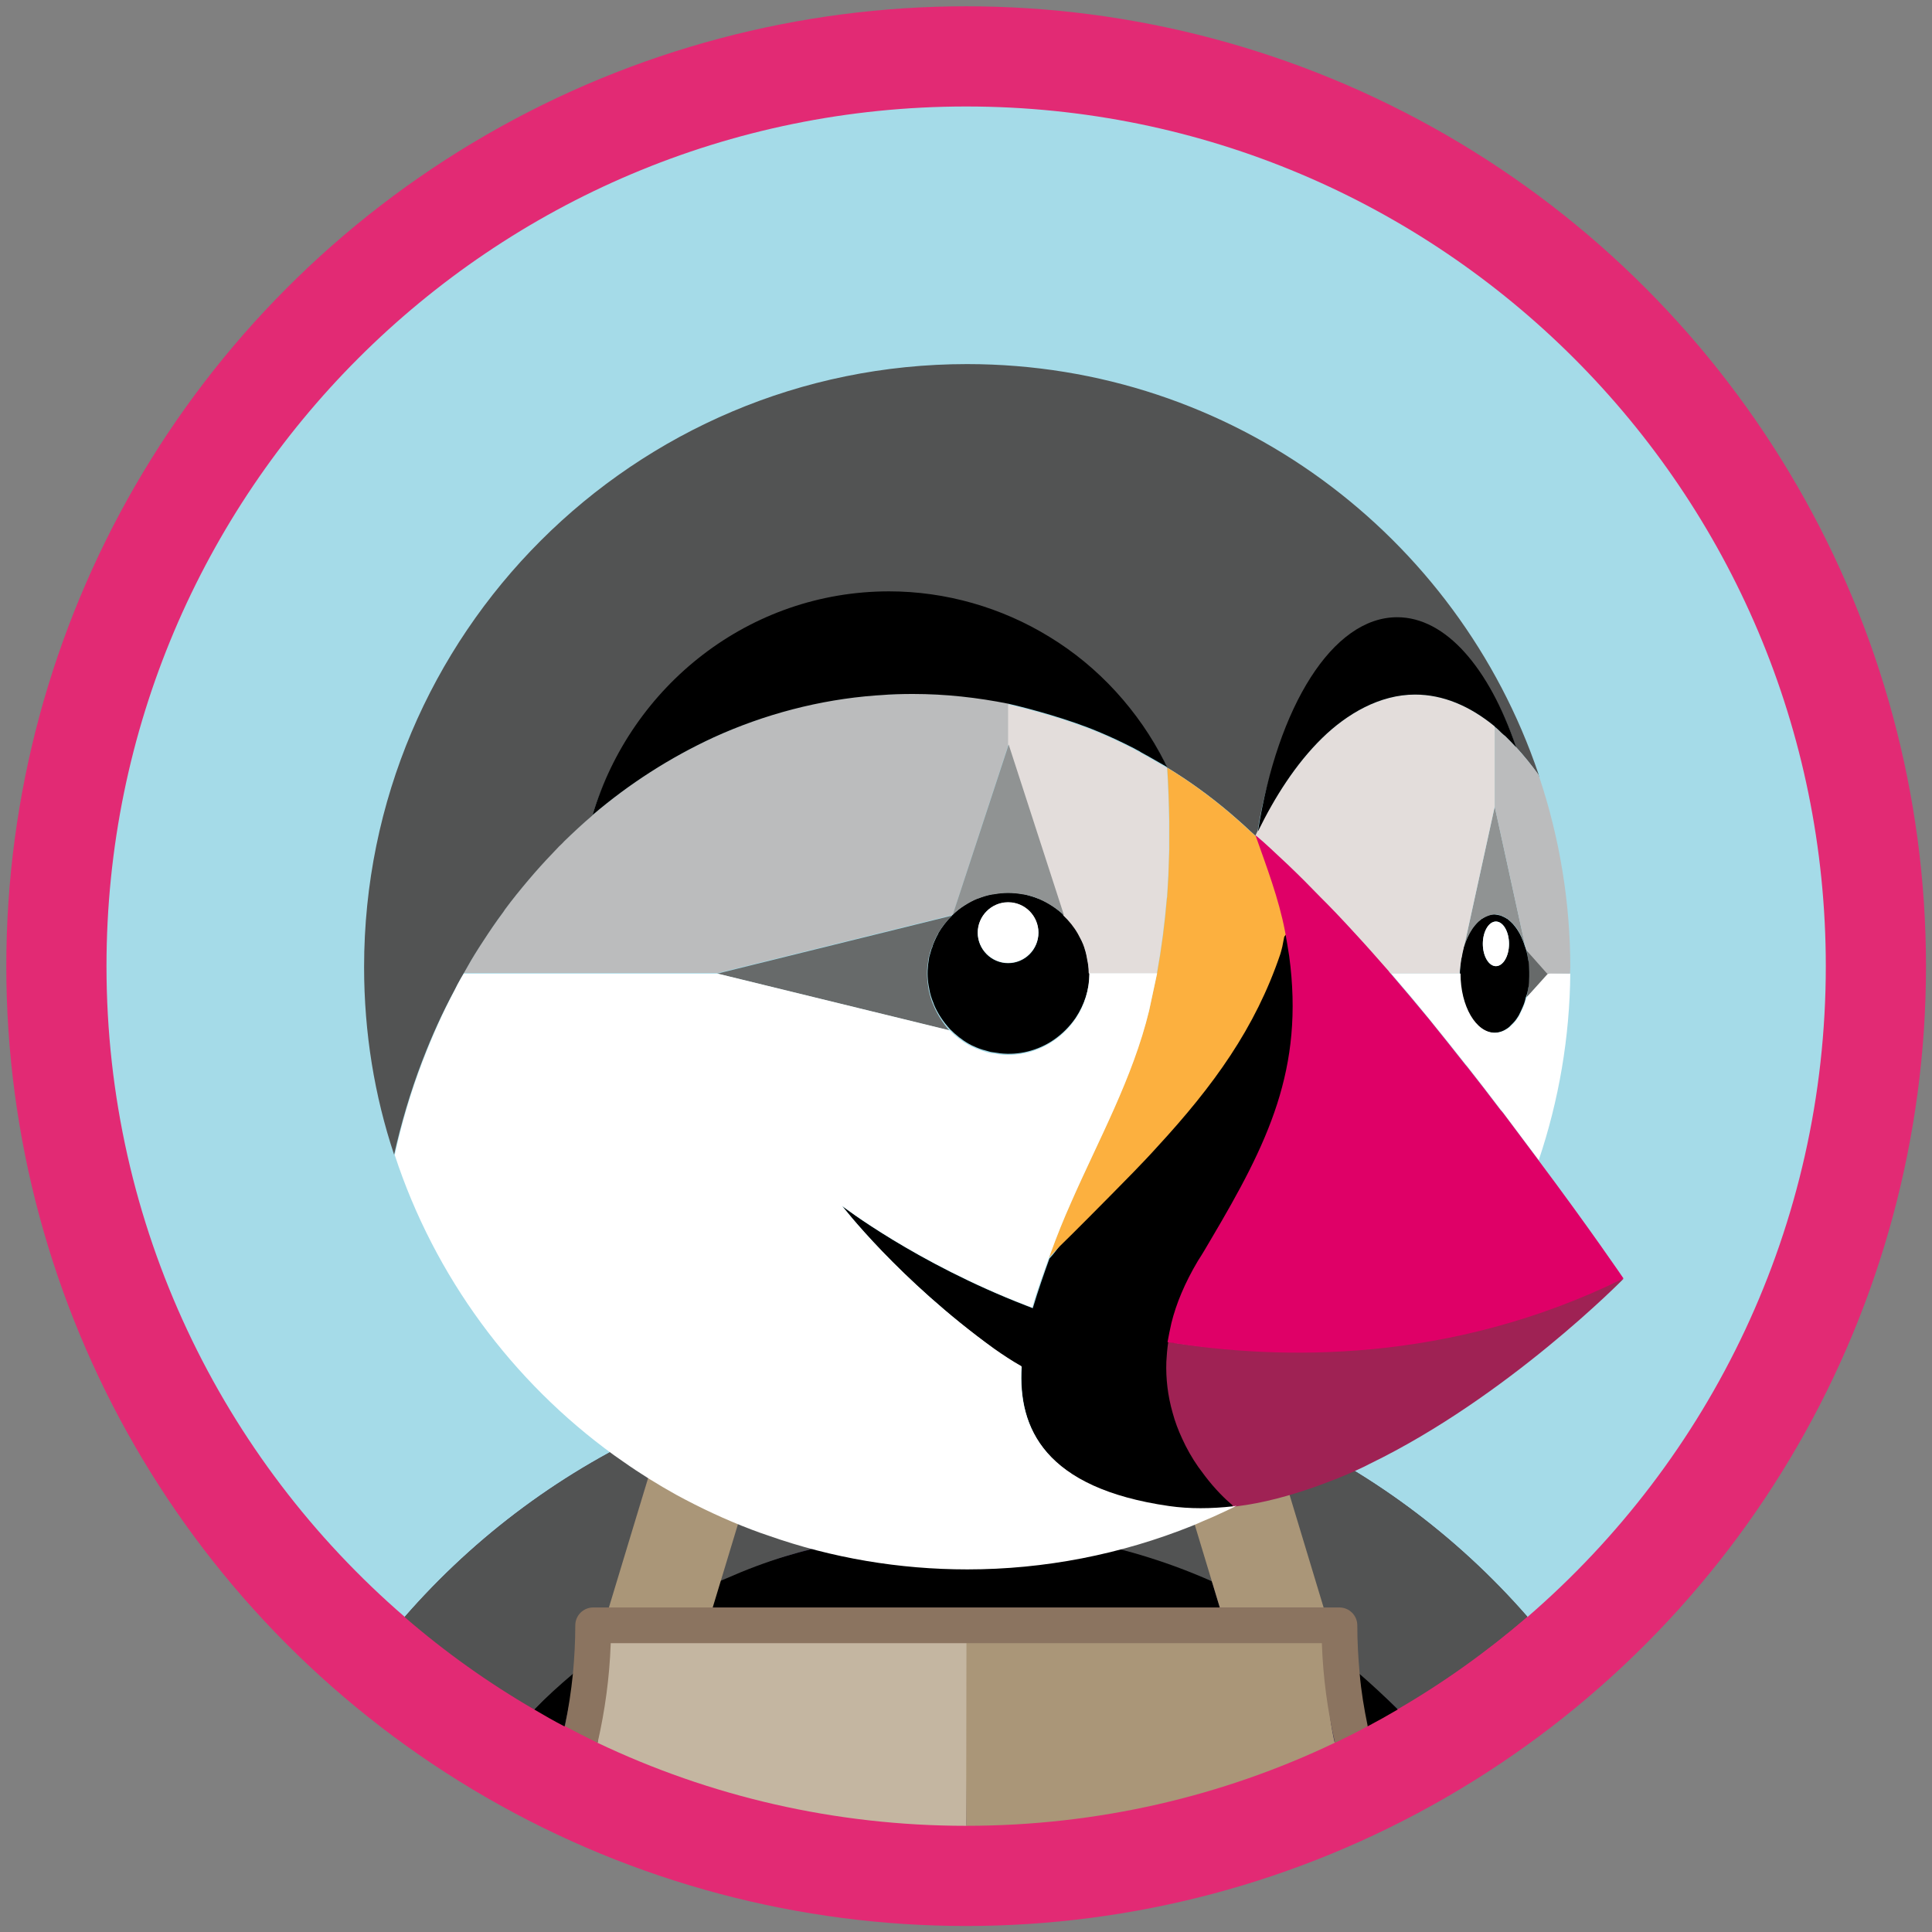 <?xml version="1.0" encoding="utf-8"?>
<!-- Generator: Adobe Illustrator 22.1.0, SVG Export Plug-In . SVG Version: 6.00 Build 0)  -->
<svg version="1.1" id="Calque_1" xmlns="http://www.w3.org/2000/svg" xmlns:xlink="http://www.w3.org/1999/xlink" x="0px" y="0px"
	 viewBox="0 0 649.5 649.5" style="enable-background:new 0 0 649.5 649.5;" xml:space="preserve">
<rect x="0" y="0" width="649.5" height="649.5" fill="#808080" stroke="none"/>
<style type="text/css">
	.st0{fill:#342851;stroke:#E22A74;stroke-width:33.967;stroke-miterlimit:10;}
	.st1{fill:#A5DBE8;}
	.st2{fill:#525353;}
	.st3{fill:#AA9678;}
	.st4{fill:#C4B6A1;}
	.st5{fill:#786453;}
	.st6{fill:#FFFFFF;}
	.st7{fill:#BBBCBD;}
	.st8{fill:#676A6A;}
	.st9{fill:#909393;}
	.st10{fill:#E3DDDB;}
	.st11{fill:#FCB03F;}
	.st12{fill:#9F2254;}
	.st13{fill:#DF0067;}
	.st14{fill:#8B7460;}
</style>
<g>
	<circle class="st0" cx="324.8" cy="324.8" r="305.7"/>
	<g>
		<path class="st1" d="M223.2,479.3c4.6-2.1,9.3-3.9,14-5.7c5.3-2,10.7-3.9,16.1-5.5c6.8-2,13.6-3.9,20.5-5.4
			c9.3-2,18.8-3.4,28.3-4.4c-5.4,16.9-11.3,33.5-17.6,50.1c0.3,3.2,0.4,6.5,0.5,9.7c13.1-2.6,26.4-3.9,39.8-3.9
			c13.6,0,26.9,1.4,39.8,3.9c0.1-3.2,0.2-6.5,0.5-9.7c-6.4-16.5-12.3-33.2-17.6-50.1c9.5,0.9,19,2.4,28.3,4.4
			c6.9,1.5,13.8,3.3,20.5,5.4c5.4,1.6,10.8,3.5,16.1,5.5c4.7,1.8,9.4,3.7,14,5.7c33.4,14.8,63.1,36.8,87.1,64.3
			c61.4-53,100.3-131.3,100.3-218.8c0-159.6-129.4-289-289-289s-289,129.4-289,289c0,87.4,38.9,165.8,100.3,218.8
			C160.1,516,189.8,494.1,223.2,479.3"/>
		<path class="st2" d="M426.5,479.3l17.9,61.7l5.1,0.2c3.3,0,5.6,0.9,5.6,4.2c0,5.5,0.3,11.7,0.8,17c4.5,3.8,9.9,8.1,14,12.2
			c15.5-9,30-19.4,43.6-31.1C489.5,516,459.8,494.1,426.5,479.3 M391.4,478.7l21.1-5.1c-5.3-2-10.7-3.9-16.1-5.5
			c-6.8-2-13.6-3.9-20.5-5.4c-9.3-2-18.8-3.4-28.3-4.4c5.4,16.9,11.3,33.5,17.6,50.1c-0.3,3.2-0.4,6.5-0.5,9.7
			c14.9,2.9,29.6,8.1,43.2,14.1L391.4,478.7"/>
		<path d="M179.6,574.7c3.4,2,6.7,3.9,10.2,5.7c1.2-5.8,3.1-13.8,3.7-19.8C189.1,564.4,183.8,570.5,179.6,574.7 M407.4,531.6
			c-13.7-6.1-28.1-10.6-42.8-13.5c-13.1-2.6-26.4-3.9-39.8-3.9c-13.6,0-26.9,1.4-39.8,3.9c-14.9,2.9-30.5,7.4-44.1,13.4l-1.4,9
			h170.6L407.4,531.6"/>
		<path class="st2" d="M193,562.3c0.5-5.4,0.9-10.2,0.9-15.7c0-3.3,2.3-5.4,5.6-5.4l5.4-0.2l18.2-61.7
			c-33.4,14.8-63.1,36.8-87.1,64.3c13.5,11.7,28.1,22.1,43.6,31.1c4.1-4.2,8.4-8.1,12.9-11.9"/>
		<path d="M458.1,573.3c1.2,5.9,1.4,7,1.6,7.1c3.4-1.8,6.8-3.7,10.2-5.7c-4.2-4.2-8.5-8.2-13-12.1L458.1,573.3"/>
		<path class="st3" d="M407.4,531.6l2.7,8.9H445l-18.5-61.2c-4.6-2-9.3-4-14-5.7l-21.1,5.1L407.4,531.6"/>
		<path class="st4" d="M205.2,552.8c0.2-0.1,0.4-0.3,0.5-0.4h-0.5C205.2,552.5,205.2,552.6,205.2,552.8"/>
		<path class="st3" d="M444.4,552.4h-0.5l0.5,0.4C444.4,552.6,444.4,552.5,444.4,552.4"/>
		<path class="st3" d="M443.8,551.5l-119.2,0.1l0.2,62.2c44.4,0,86.4-10,123.9-27.9c-2.5-10.8-2.7-22.4-3.1-33.7
			C445.5,552.1,443.8,551.5,443.8,551.5"/>
		<path class="st4" d="M324.6,551.9c0,0-119.9-0.2-120,0c-0.4,11.3-2.7,24.7-3.7,34c37.6,17.9,79.6,27.9,123.9,27.9l0.1-61.7
			L324.6,551.9"/>
		<path class="st5" d="M324.8,546.4L324.8,546.4l0,6h0V546.4z"/>
		<path class="st2" d="M407.5,499.2"/>
		<path class="st3" d="M414.2,505.8l0.1,0.2L414.2,505.8c0,0-2.9-2.3-6.6-6.6C411.3,503.5,414.2,505.8,414.2,505.8"/>
		<path class="st6" d="M502.5,244.3L502.5,244.3L502.5,244.3 M514.1,327.5L514.1,327.5L514.1,327.5"/>
		<path class="st7" d="M514.1,327.4L514.1,327.4L514.1,327.4"/>
		<path class="st8" d="M513.8,322.9c0,0.1,0,0.1,0,0.2c0,0,0,0.1,0,0.1v0c0.1,1.1,0.2,2.3,0.2,3.4c0,0.2,0,0.4,0,0.6l0,0.1l0,0.1
			c0,0.2,0,0.4,0,0.7c0,1.1-0.1,2.2-0.2,3.4v0l0,0.2c0,0.1,0,0.2,0,0.3c-0.2,1.2-0.4,2.3-0.6,3.4l0,0v0l0,0l0-0.1v0l7.6-7.9l-7.6-8
			l0,0C513.4,320.5,513.6,321.7,513.8,322.9"/>
		<path d="M513.8,332c0-0.1,0.1-0.3,0.1-0.4c0.1-1.1,0.2-2.2,0.2-3.4c0-0.3,0-0.5,0-0.8c0-0.2,0-0.5,0-0.7c0-1.1-0.1-2.3-0.2-3.4
			c0-0.1-0.1-0.2-0.1-0.4c-0.2-1.2-0.4-2.3-0.7-3.5c-0.1-0.4-0.2-0.7-0.4-1.1c-0.7-2.3-1.6-4.3-2.7-5.9c-0.4-0.6-0.9-1.2-1.4-1.8
			c-0.5-0.5-1-1-1.5-1.4c-0.2-0.2-0.4-0.3-0.6-0.4c-0.6-0.4-1.3-0.7-2-1c-0.7-0.2-1.4-0.3-2.1-0.4c-0.7,0-1.4,0.1-2.1,0.4
			c-0.7,0.2-1.4,0.6-2,1c-0.2,0.1-0.4,0.2-0.6,0.4c-0.9,0.7-1.7,1.6-2.4,2.5c-0.2,0.2-0.3,0.4-0.5,0.7c-1.1,1.7-2,3.7-2.7,5.9
			l-0.1,0.3c-0.3,1-0.5,2.1-0.7,3.3c-0.1,0.3-0.1,0.7-0.2,1c-0.2,1.3-0.3,2.6-0.3,3.9c0,0.2,0,0.4,0,0.5h0c0,11,5.2,19.9,11.6,19.9
			c1.1,0,2.2-0.3,3.2-0.8c0.6-0.3,1.2-0.7,1.7-1.1c0.2-0.2,0.4-0.4,0.6-0.6c0.5-0.5,1-1,1.5-1.6c0.3-0.4,0.6-0.8,0.9-1.3
			c0.2-0.3,0.4-0.6,0.5-0.9c0.3-0.6,0.6-1.2,0.9-1.9c0.1-0.2,0.2-0.5,0.3-0.7c0.4-0.9,0.7-1.9,0.9-2.9
			C513.4,334.3,513.6,333.2,513.8,332L513.8,332z M502.9,324.8c-2.4,0-4.4-3.3-4.4-7.5c0-4.1,2-7.5,4.4-7.5s4.4,3.3,4.4,7.5
			C507.3,321.4,505.3,324.8,502.9,324.8z"/>
		<path class="st6" d="M502.9,309.8c-2.4,0-4.4,3.3-4.4,7.5c0,4.1,2,7.5,4.4,7.5s4.4-3.3,4.4-7.5
			C507.3,313.2,505.3,309.8,502.9,309.8"/>
		<path class="st9" d="M492.2,318.3c0.7-2.3,1.6-4.3,2.7-5.9c0.1-0.2,0.3-0.4,0.5-0.7c0.7-1,1.5-1.8,2.4-2.5
			c0.2-0.2,0.4-0.3,0.6-0.4c0.6-0.4,1.3-0.7,2-1c0.7-0.2,1.4-0.4,2.1-0.4s1.4,0.1,2.1,0.4c0.7,0.2,1.4,0.6,2,1
			c0.2,0.1,0.4,0.2,0.6,0.4c0.5,0.4,1,0.9,1.5,1.4c0.5,0.6,1,1.2,1.4,1.8c1.1,1.7,2,3.7,2.7,5.9v0l-10.3-47.1L492.2,318.3
			L492.2,318.3"/>
		<path d="M366.1,327c0-0.9-0.1-1.9-0.2-2.8c0,0,0,0,0,0c-0.1-0.9-0.3-1.8-0.5-2.7l0-0.1c-0.2-0.9-0.4-1.7-0.7-2.6l0-0.1
			c-0.3-0.8-0.6-1.7-1-2.5c0,0,0,0,0,0c-2.9-6.4-8.1-11.4-14.5-14.1l-0.1,0c-1.6-0.6-3.2-1.1-4.9-1.5c0,0-0.1,0-0.1,0
			c-1.7-0.3-3.5-0.5-5.2-0.5c-1.8,0-3.5,0.2-5.1,0.5l-0.2,0c-1.7,0.3-3.3,0.8-4.8,1.4l-0.1,0c-1.6,0.6-3,1.4-4.4,2.3
			c-1.4,0.9-2.7,1.9-3.9,3.1l0,0.1l-0.1,0c-1.9,1.9-3.6,4-4.9,6.3l0,0.1c-0.4,0.7-0.8,1.5-1.1,2.2c0,0.1-0.1,0.2-0.1,0.2
			c-0.3,0.7-0.6,1.4-0.8,2.2c0,0.1-0.1,0.3-0.2,0.4c-0.2,0.7-0.4,1.4-0.6,2.1c0,0.2-0.1,0.4-0.2,0.6c-0.1,0.7-0.2,1.4-0.3,2.1
			c0,0.2-0.1,0.4-0.1,0.6c-0.3,2.7-0.2,5.4,0.4,8.1c0,0,0,0.1,0,0.1c0.3,1.7,0.8,3.3,1.5,4.9c0,0,0,0,0,0.1c1.3,3.2,3.2,6,5.5,8.5
			c1.9,1.9,4,3.6,6.3,4.9l0,0c0.7,0.4,1.5,0.8,2.3,1.1c0.1,0,0.1,0.1,0.2,0.1c0.7,0.3,1.5,0.6,2.2,0.8c0.1,0,0.2,0.1,0.4,0.1
			c0.7,0.2,1.4,0.4,2.1,0.6c0.2,0,0.4,0.1,0.6,0.1c0.7,0.1,1.4,0.2,2.1,0.3c0.2,0,0.4,0.1,0.6,0.1c6.4,0.7,12.7-0.9,18-4.5
			c2.9-2,5.4-4.5,7.4-7.4c3-4.5,4.7-9.8,4.7-15.2c0-0.1,0-0.1,0-0.2C366.1,327.1,366.1,327.1,366.1,327L366.1,327z M338.9,323.8
			c-5.6,0-10.2-4.6-10.2-10.2c0-5.6,4.6-10.2,10.2-10.2s10.2,4.6,10.2,10.2C349.1,319.2,344.6,323.8,338.9,323.8z"/>
		<path class="st6" d="M338.9,303.3c-5.6,0-10.2,4.6-10.2,10.2c0,5.6,4.6,10.2,10.2,10.2c0,0,0,0,0,0c5.6,0,10.2-4.6,10.2-10.2
			C349.1,307.9,344.6,303.3,338.9,303.3"/>
		<path class="st7" d="M320.2,307.6l0.1,0l0-0.1l18.8-57.4v-13.4l0-0.2c-10.6-2.2-21.4-3.3-32.2-3.3c-3.7,0-7.3,0.2-10.9,0.4
			c-0.5,0-1.1,0.1-1.6,0.1c-18.8,1.4-37.4,6.3-54.5,14.2c-14.7,6.7-28.4,15.6-40.7,26.1v0l0,0c-3.3,2.8-6.5,5.8-9.6,8.8
			c-0.6,0.6-1.2,1.1-1.7,1.7c-2.9,2.9-5.7,6-8.4,9.1c-0.6,0.7-1.2,1.4-1.8,2.1c-2.7,3.2-5.4,6.5-7.9,9.9c-0.2,0.3-0.4,0.6-0.6,0.9
			c-2.4,3.3-4.7,6.6-6.9,10c-0.4,0.7-0.9,1.3-1.3,2c-1.8,2.8-3.4,5.7-5.1,8.6h85.4L320.2,307.6"/>
		<path class="st10" d="M392.3,301.2c0.2-2.2,0.3-4.5,0.4-6.7c0.2-3,0.3-6.1,0.3-9.1c0-2.4,0-4.7,0-7.1c0-0.7,0-1.4,0-2
			c-0.1-6.1-0.3-12.2-0.7-18.2l-0.1,0l0,0c-2.3-1.3-4.5-2.6-6.8-3.9l-0.2-0.1l-1.8-1l0,0l-1.2-0.7l-0.2-0.1
			c-0.3-0.2-0.6-0.3-0.9-0.5c-3.9-2-7.9-3.9-12-5.6c-9.7-4.1-22.8-7.7-30.2-9.4v13.6l18.6,57.4l0,0c1.9,1.8,3.6,3.9,4.9,6.2v0
			c0.4,0.8,0.8,1.5,1.2,2.3c0,0,0,0,0,0c0.4,0.8,0.7,1.6,1,2.5l0,0.1c0.3,0.8,0.5,1.7,0.7,2.6l0,0.1c0.2,0.9,0.3,1.8,0.5,2.7
			c0,0,0,0,0,0c0.1,0.9,0.2,1.9,0.2,2.8l0.1,0.2h22.8c1.5-8.4,2.6-16.8,3.3-25.2C392.3,301.7,392.3,301.4,392.3,301.2"/>
		<path class="st11" d="M422.1,280.9C422,280.9,422,280.9,422.1,280.9L422.1,280.9"/>
		<path class="st9" d="M320.3,307.5c1.2-1.1,2.5-2.2,4-3.1c1.4-0.9,2.9-1.7,4.4-2.3c0,0,0.1,0,0.1,0c1.5-0.6,3.1-1.1,4.8-1.4l0.2,0
			c1.7-0.3,3.4-0.5,5.1-0.5c1.8,0,3.5,0.2,5.2,0.5c0,0,0.1,0,0.1,0c1.7,0.3,3.4,0.8,5,1.5c3.1,1.3,6,3.2,8.5,5.5l0,0l-18.6-57.4
			L320.3,307.5"/>
		<path class="st8" d="M313.7,337.7c-0.7-1.6-1.1-3.2-1.5-4.9c0,0,0-0.1,0-0.1c-0.5-2.7-0.7-5.4-0.4-8.1c0-0.2,0.1-0.4,0.1-0.6
			c0.1-0.7,0.2-1.4,0.3-2.1c0-0.2,0.1-0.4,0.2-0.6c0.2-0.7,0.3-1.4,0.6-2.1c0-0.1,0.1-0.3,0.2-0.4c0.2-0.7,0.5-1.5,0.8-2.2
			c0-0.1,0.1-0.2,0.1-0.2c0.3-0.8,0.7-1.5,1.1-2.2l0-0.1c1.3-2.3,3-4.5,4.9-6.3l-78.9,19.5h-0.2l78.1,19.1
			C316.9,343.8,315,340.9,313.7,337.7C313.7,337.7,313.7,337.7,313.7,337.7"/>
		<path class="st10" d="M491.2,322.9c0-0.4,0.1-0.7,0.2-1c0.2-1.1,0.4-2.2,0.7-3.3c0-0.1,0-0.3,0.1-0.4l10.3-47.1l0-26.9
			c-8.4-6.9-17.4-10.7-26.8-10.7c-11.8,0-22.9,6.5-31.2,14.6c-9,8.8-16,20-21.7,31.2c-0.3,0.5-0.5,1-0.8,1.5c1.7,1.5,3.5,3,5.2,4.6
			c3.8,3.5,7.6,7.1,11.3,10.8c1.7,1.7,3.4,3.4,5.1,5.2c1.8,1.8,3.6,3.7,5.4,5.5c3.3,3.4,6.5,6.9,9.6,10.4c2.7,3,5.4,6,8,9.1l0,0
			c0.4,0.5,0.8,0.8,0.9,0.9h23.2c0-0.2,0-0.4,0-0.5C490.9,325.4,491,324.1,491.2,322.9 M422.1,281L422.1,281L422.1,281l0,0.1
			C422.1,281,422.1,281,422.1,281"/>
		<path class="st2" d="M141.9,356.8l0.2-0.5c3.1-8.1,6.7-16,10.8-23.6c0.6-1.2,1.2-2.4,1.9-3.6c0.4-0.7,0.8-1.3,1.1-1.9
			c1.6-2.9,3.3-5.8,5.1-8.6c0.4-0.7,0.9-1.3,1.3-2c2.2-3.4,4.5-6.8,6.9-10c0.2-0.3,0.4-0.6,0.6-0.9c2.5-3.4,5.2-6.7,7.9-9.9
			c0.6-0.7,1.2-1.4,1.8-2.1c2.7-3.1,5.5-6.1,8.4-9.1c0.6-0.6,1.2-1.1,1.7-1.7c3.1-3,6.3-6,9.6-8.8l0,0c13-43.5,54.9-70.2,101.9-70.2
			c18.9,0,37.7,5.5,53.9,15.3c16.5,10.1,27.8,20,36.6,37.3l0.1,0.3c0.2,0.4,0.5,0.9,0.7,1.3l0,0l0.1,0c7.4,4.5,14.4,9.6,21,15.2
			c2.2,1.9,4.4,3.8,6.5,5.8c0.7,0.6,1.4,1.3,2.1,1.9c0,0,0-0.1,0-0.1c0,0,0,0,0-0.1c0.2-0.5,0.5-1,0.7-1.5
			c6.6-41.8,27.7-64.6,49.4-64.6c16.4,0,28.3,9.8,37.3,36.1l0.1,0.3l0,0c2.7,2.9,5.1,5.9,7.4,9.1l0,0c0,0.1,0.1,0.1,0.1,0.2l0,0l0,0
			c0.1,0.4,0.2,0.8,0.4,1.2v0l-0.3-1.4c-27.1-80.1-102.8-137.8-192.1-137.8c-111.9,0-202.7,90.7-202.7,202.7
			c0,22.1,3.5,43.3,10.1,63.1l0-0.1C134.9,377.5,138,367,141.9,356.8"/>
		<path class="st6" d="M520.3,327.4l-7.1,7.9v0l0,0.1c-0.3,1-0.6,2-1,2.9c-0.1,0.2-0.2,0.5-0.3,0.7c-0.3,0.6-0.6,1.3-0.9,1.9
			c-0.2,0.3-0.3,0.6-0.5,0.9c-0.3,0.5-0.6,0.9-0.9,1.3c-0.4,0.6-0.9,1.1-1.5,1.6c-0.2,0.2-0.4,0.4-0.6,0.6c-0.5,0.4-1.1,0.8-1.7,1.1
			c-1,0.5-2.1,0.8-3.2,0.8c-6.4,0-11.6-8.9-11.6-19.9h-23.3l0,0c4.4,5.1,8.7,10.2,12.9,15.4c4.1,5,8.1,10,12.1,15.1l0.6,0.7
			c3.8,4.8,7.5,9.7,11.2,14.5l1.1,1.4c3.9,5.2,7.8,10.4,11.7,15.6c6.8-20.2,10.4-41.4,10.6-62.7l-6.6-0.2L520.3,327.4"/>
		<path d="M294.4,233.8c0.5,0,1.1-0.1,1.6-0.1c3.6-0.3,7.3-0.4,10.9-0.4c11,0,21.7,1.2,32.2,3.3h0c7.4,1.7,20.5,5.3,30.2,9.4
			c4.1,1.7,8.1,3.6,12,5.6l0.9,0.5l0.2,0.1c0.4,0.2,0.8,0.4,1.2,0.7l0,0l1.8,1l0.2,0.1c2.5,1.4,5.3,3,6.3,3.6l0.3,0.2l0.2,0.1
			c-0.2-0.4-0.5-0.9-0.7-1.3l-0.1-0.3c-8.8-17.3-22.2-32.1-38.8-42.2c-16.1-9.9-34.9-15.3-53.9-15.3c-47,0-86.7,31.7-99.7,75.2
			c12.3-10.5,26-19.3,40.7-26.1C257,240.1,275.6,235.2,294.4,233.8"/>
		<path class="st7" d="M517.2,260.5L517.2,260.5L517.2,260.5c0-0.1-0.1-0.1-0.1-0.2l0,0c-2.3-3.2-4.8-6.2-7.4-9.1l-0.1-0.1
			c-1.1-1.2-2.3-2.4-3.5-3.6c-0.4-0.4-0.9-0.8-1.4-1.2c-0.7-0.7-1.5-1.4-2.2-2v26.9l10.3,47.1v0c0.1,0.4,0.2,0.7,0.3,1.1l7.1,8
			l0.1-0.1h7.5c0-0.7,0.1-1.4,0.1-2.1v0c0-21.6-3.5-43.1-10.3-63.6v0C517.5,261.3,517.4,260.9,517.2,260.5"/>
		<path d="M444.5,248.1c8.3-8.1,19.3-14.6,31.2-14.6c9.4,0,18.4,3.8,26.8,10.7l0,0.1v0v0c0.8,0.6,1.5,1.3,2.2,2
			c0.4,0.4,0.9,0.8,1.4,1.2c1.2,1.2,2.4,2.4,3.5,3.6l0.1,0.1c0,0,0,0,0,0l0,0l-0.1-0.3c-9-26.3-23.5-43.4-39.9-43.4
			c-21.8,0-40.2,30.1-46.8,71.9l0.1-0.1C428.5,268.1,435.5,256.9,444.5,248.1 M415.2,505.1c0,0-2.9-2.3-6.6-6.6
			c-1.7-2-3.3-4.1-4.8-6.2c-0.5-0.7-0.9-1.4-1.4-2.1c-1.4-2.2-2.5-4.9-3.8-7.6c-1.4-3.1-1.4-5.2-2.3-8c-0.6-2.1-1.1-4.3-1.4-6.5
			c-0.6-3.5-0.8-7.1-0.7-10.7c0.1-2.1,0.3-4.2,0.6-6.4c0.3-2.2,0.7-4.3,1.3-6.4c1.6-6.6,4.5-13.5,8.9-20.9l1.1-2.5
			c1.4-2.4,1.8-2.3,3.1-4.6c19.3-32.6,29.8-57.3,24.7-95.3c-0.6-3.9-1.2-7.8-1.9-11.6c-0.4,2.8-0.9,5.6-1.4,8.4
			c-0.2,0.9-0.7,1.8-0.9,2.4c-8.4,24.9-21.6,43.1-40.6,63.8c-2.6,2.9-5.3,5.7-8,8.5c-4.8,5-9.7,10-14.7,14.9c-2.1,2-4.2,4.1-6.3,6.2
			c-2,1.9-4.4,6.1-7.3,9.2c-1.8,5-3.8,10.7-5.6,16.7c-0.8-0.3-1.5-0.6-2.3-0.9c-37-14.3-61.7-33.4-61.7-33.4s19,24.8,51.1,48.1
			c2.9,2.1,6,4.1,9.2,5.9c-1.3,20.9,7.9,41,49.6,47c7.1,1,14.3,1,21.5,0.1c-0.1-0.2,0.4-0.2,0.4-0.3c0-0.1,0.4-0.4,0.4-0.4"/>
		<path class="st12" d="M392.8,451.1c37,6,91.8,5,148.7-21.6c1.4-0.6,2.9,1,4.3,0.4c0,0-38.9,39.7-85.3,62.2c-1.4,0.7-2.7,1.4-4.1,2
			c-4.5,2.1-9,3.8-13.6,5.5c-9,3.2-18.1,5.7-27.1,6.8c-0.4,0.1-0.8,0.1-1.2,0.2c-0.1-0.2-0.1-0.3-0.2-0.5l-0.1-0.2
			c0,0-2.9-2.3-6.6-6.6c-1.7-2-3.3-4.1-4.8-6.2c-2.1-3-3.9-6.2-5.4-9.5c-1.3-2.8-2.4-5.7-3.2-8.7c-1.6-5.6-2.3-11.4-2.1-17.1
			c0.1-2.1,0.3-4.3,0.6-6.4L392.8,451.1"/>
		<path class="st11" d="M366.3,409c4.9-4.9,9.8-9.9,14.7-14.9c2.7-2.8,5.4-5.6,8-8.5c19-20.6,33-40,41.4-64.8
			c0.2-0.6,0.4-1.4,0.6-2.2l0.1-0.4c0.2-0.9,0.4-2,0.6-3.1c0.1-0.8,2.6-2.4,2.7-3.2c-2.1-10.8-7-22.2-12.3-30.9c0,0,0,0.1,0,0.1
			L422,281c-0.7-0.7-1.4-1.3-2.1-1.9c-2.1-2-4.3-3.9-6.5-5.8c-6.6-5.6-13.6-10.7-21-15.2c0.4,6.1,0.6,12.2,0.7,18.2c0,0.7,0,1.4,0,2
			c0,2.4,0,4.7,0,7.1c-0.1,3-0.2,6.1-0.3,9.1c-0.1,2.2-0.3,4.5-0.4,6.7c0,0.2,0,0.5-0.1,0.7c-0.7,8.5-1.8,16.9-3.3,25.2l-2.7,12.6
			c-5.6,22.6-16.9,43.2-26.2,64.4c-2.5,5.6-4.8,11.3-6.9,17.1l-0.6,1.6c2.4-2.6,4.9-5.1,7.5-7.6C362.2,413.1,364.3,411,366.3,409"/>
		<path class="st2" d="M244,530.7c13.6-6,26.1-9.8,41-12.7c-0.1-3.2-0.2-6.5-0.5-9.7c6.4-16.5,12.3-33.2,17.6-50.1
			c-9.5,0.9-19,2.4-28.3,4.4c-6.9,1.5-13.8,3.3-20.5,5.4c-5.4,1.6-10.8,3.5-16.1,5.5l21.1,5.1l-17,53.2L244,530.7"/>
		<path class="st13" d="M504.4,373.1c-3.7-4.9-7.4-9.7-11.2-14.5l-0.6-0.7c-4-5.1-8.1-10.2-12.2-15.3c-4.2-5.1-8.5-10.2-12.8-15.2
			c-0.3-0.3-0.5-0.6-0.8-1c-3.6-4.1-7.2-8.2-10.9-12.2c-2.2-2.4-4.5-4.9-6.8-7.3c-1.8-1.9-3.6-3.7-5.4-5.5c-1.7-1.7-3.4-3.5-5.1-5.2
			c-3.7-3.7-7.5-7.3-11.3-10.8c-1.7-1.6-3.4-3.1-5.2-4.6c0,0,0,0,0,0.1c3.7,10.5,7.8,21.2,9.9,32.2c0.5,2.9,1,5.6,1.4,8.3
			c5.1,38-7.1,62.8-26.4,95.4c-1.4,2.4-2.8,4.8-4.3,7.1c-4.4,7.4-7.3,14.4-8.9,20.9c-0.5,2.1-0.9,4.3-1.3,6.4
			c37.9,6.1,94.9,7.3,153.3-21.4c0,0-11.4-16.8-28.7-39.9c-3.9-5.2-7.7-10.3-11.6-15.5C505.2,374,504.8,373.5,504.4,373.1"/>
		<path class="st3" d="M239.3,541.4l19-62.7l-21.1-5.1c-4.7,1.8-9.4,3.7-14,5.7l-18.8,62.1l21,0.3L239.3,541.4"/>
		<path class="st6" d="M252.6,514.2c1.9,0.7,3.7,1.4,5.6,2c21.5,7.6,44.2,11.4,67,11.4c25.9,0,51.6-5,75.7-14.7
			c1.2-0.5,2.4-1,3.7-1.6c2-0.8,4-1.7,5.9-2.6c1.7-0.8,3.5-1.6,5.2-2.5c-0.4,0.1-0.8,0.1-1.2,0.2c-7.3,0.8-14.5,0.9-21.5-0.1
			c-41.7-6-50.9-26.1-49.6-47c-3.2-1.8-6.2-3.8-9.2-5.9C302,430.1,283,405.3,283,405.3s24.7,19.1,61.7,33.4c0.8,0.3,1.5,0.6,2.3,0.9
			c1.7-6,3.8-11.6,5.6-16.7l0.6-1.6c2.1-5.8,4.4-11.5,6.9-17.1c9.3-21.2,20.7-41.7,26.2-64.4l2.7-12.6h-22.8l0,0l0,0l0,0
			c0,0.1,0,0.1,0,0.2c0,5.4-1.6,10.7-4.7,15.2c-3,4.4-7.1,7.8-12,9.9c-4.2,1.8-8.9,2.5-13.4,2c-0.2,0-0.4-0.1-0.6-0.1
			c-0.7-0.1-1.4-0.2-2.1-0.3c-0.2,0-0.4-0.1-0.6-0.1c-0.7-0.2-1.4-0.3-2.1-0.6c-0.1,0-0.2-0.1-0.4-0.1c-0.7-0.3-1.5-0.5-2.2-0.8
			c-0.1,0-0.1-0.1-0.2-0.1c-0.8-0.3-1.5-0.7-2.3-1.1l0,0c-2.3-1.3-4.5-3-6.3-4.9l-78.1-19.1h-85.3c-0.4,0.7-0.8,1.3-1.1,1.9
			c-0.7,1.2-1.3,2.4-1.9,3.6c-2.1,4-4.1,8-5.9,12.1c-1.7,3.8-3.3,7.7-4.8,11.6l-0.2,0.5c-3.9,10.2-7,20.7-9.3,31.3
			c13.4,40.9,39.5,76.1,73.7,100.9c1,0.7,2,1.4,3,2.1c5.8,4.1,11.8,7.8,17.9,11.2C235.4,506.9,243.9,510.9,252.6,514.2"/>
		<path class="st14" d="M457.1,562.7c-0.5-5.4-0.8-10.9-0.8-16.3c0-3.3-2.7-6-6-6H199.4c-3.3,0-6,2.7-6,6c0,5.5-0.3,10.9-0.8,16.3
			c-0.6,5.9-1.5,11.8-2.7,17.6c3.6,1.9,7.3,3.8,11,5.6c2.5-10.9,4-22,4.4-33.1c0-0.1,0-0.3,0-0.4h239.1c0,0.1,0,0.3,0,0.4
			c0.4,11.2,1.9,22.3,4.4,33.1c3.7-1.8,7.4-3.6,11-5.6C458.6,574.5,457.6,568.6,457.1,562.7"/>
	</g>
</g>
</svg>
